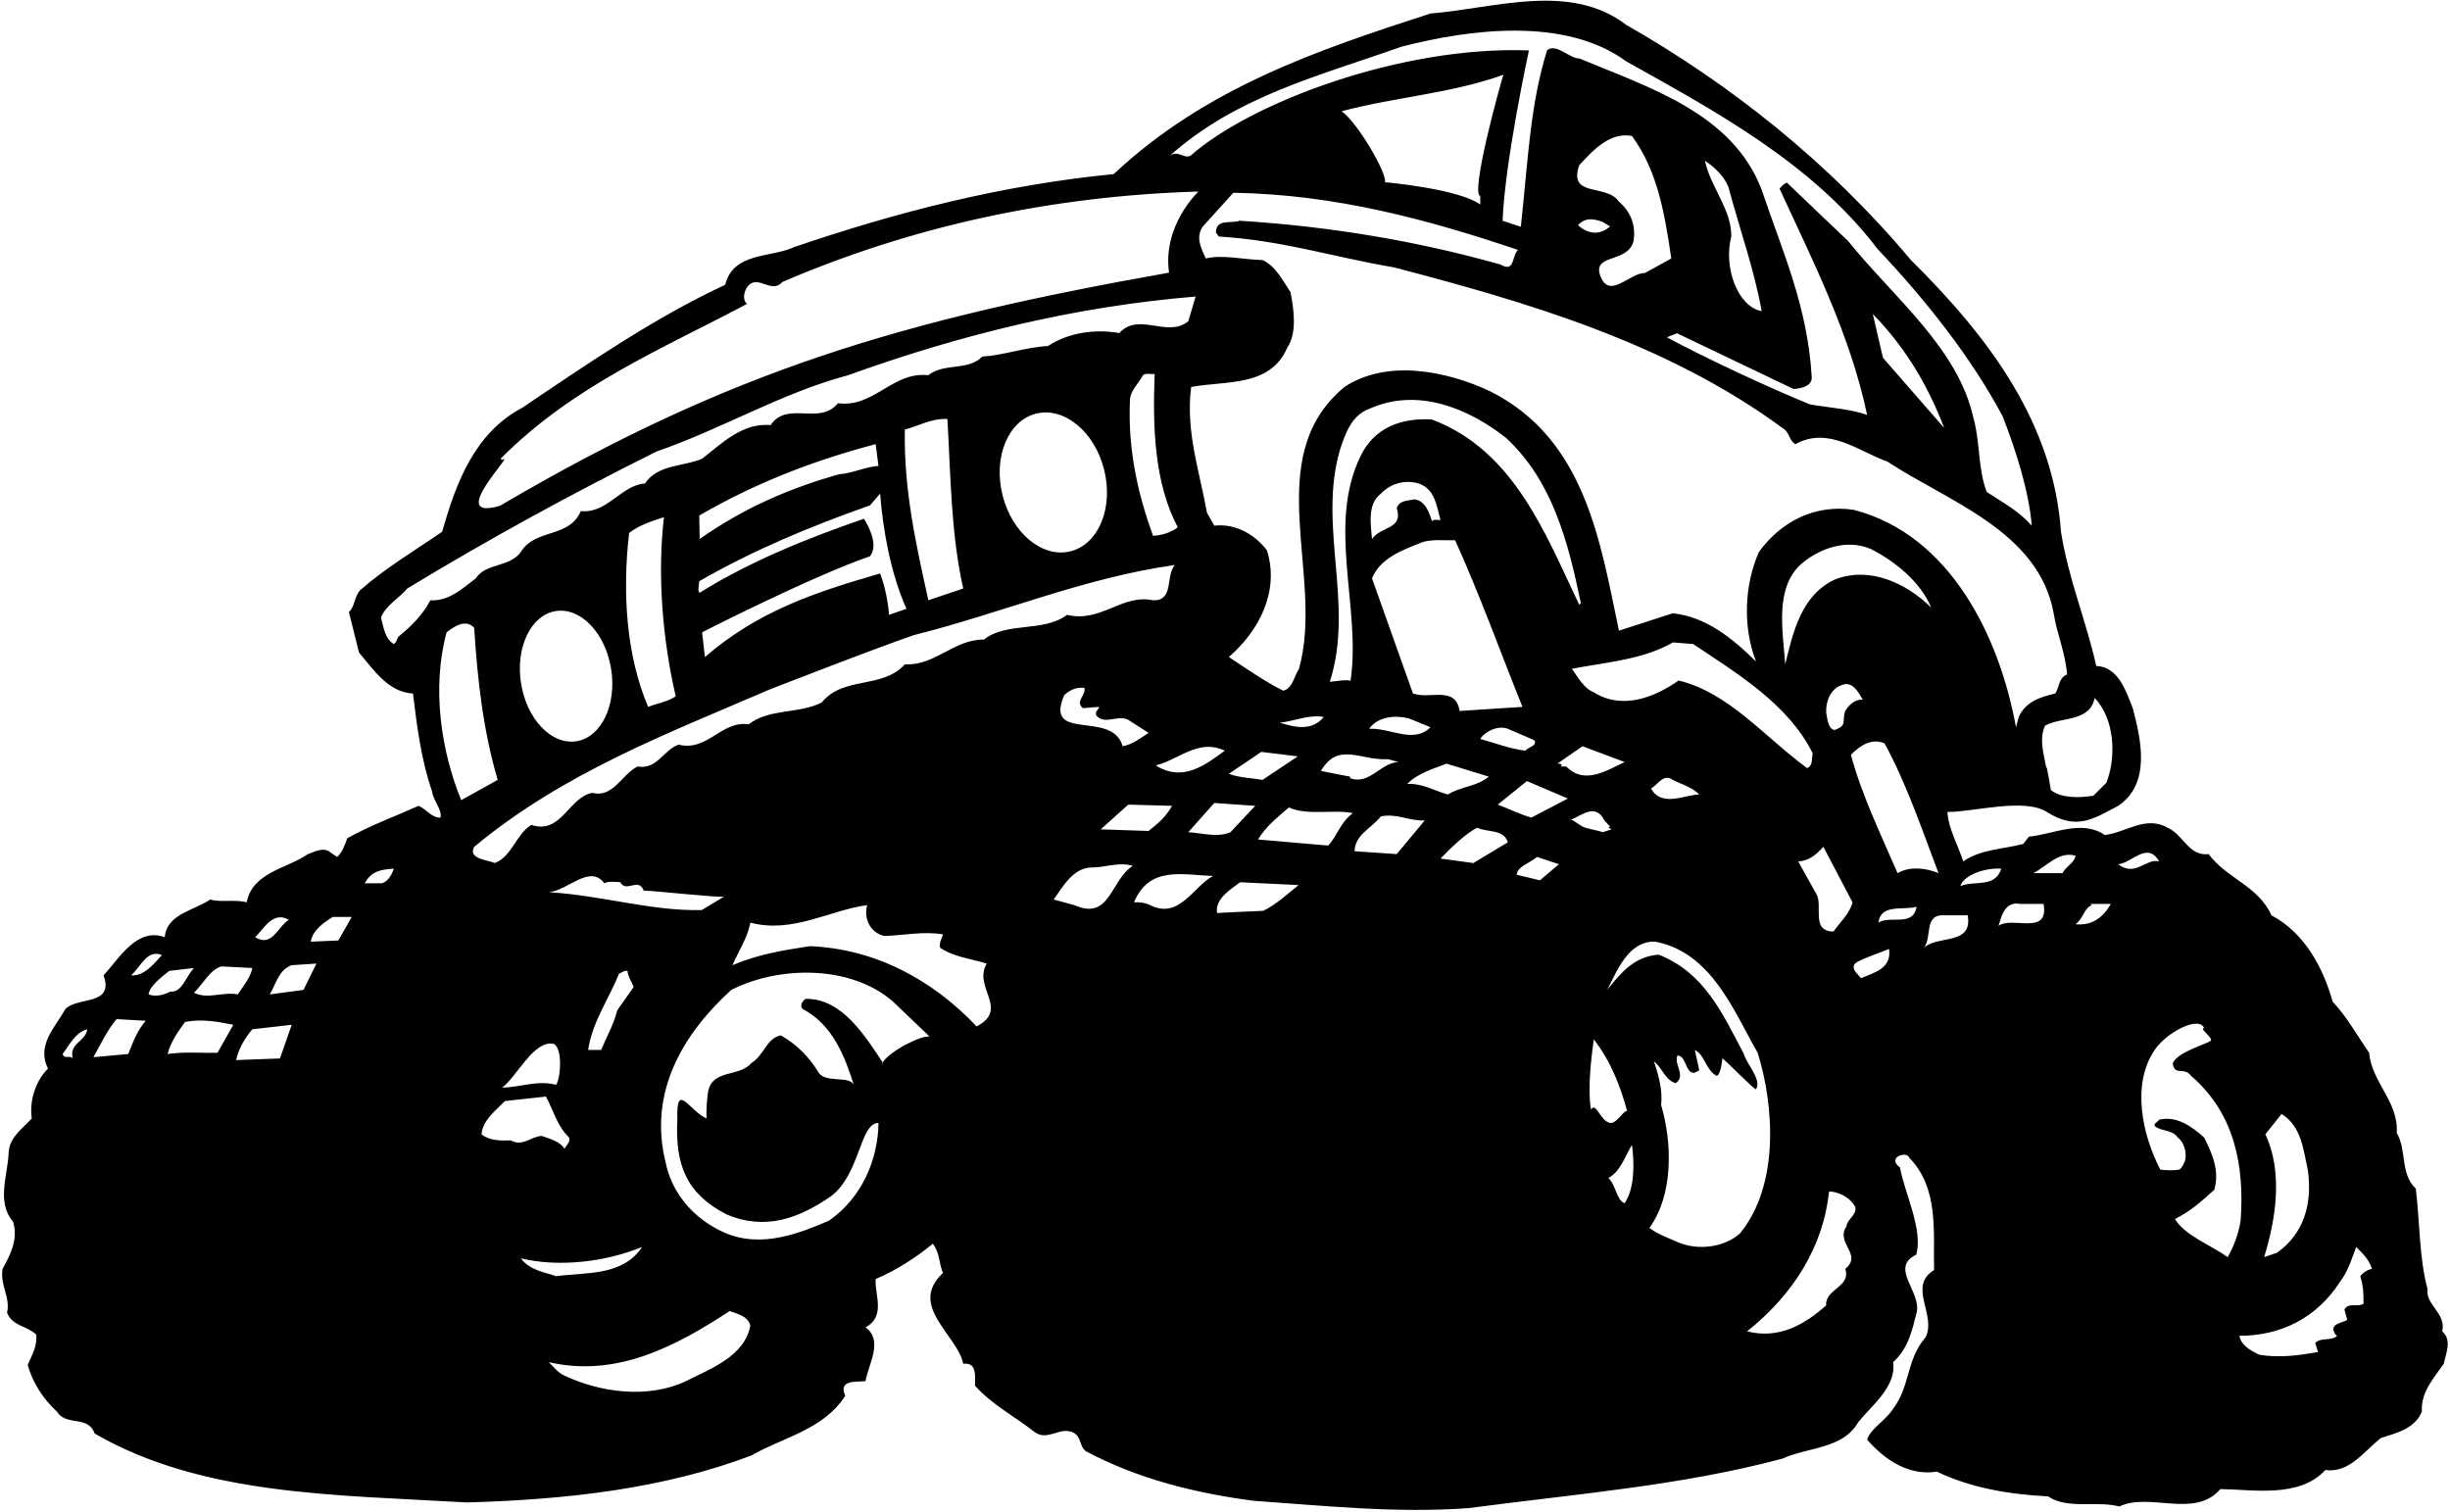 <?xml version="1.0" encoding="UTF-8"?>
<svg xmlns="http://www.w3.org/2000/svg" xmlns:xlink="http://www.w3.org/1999/xlink" width="551pt" height="340pt" viewBox="0 0 551 340" version="1.1">
<g id="surface1">
<path style=" stroke:none;fill-rule:nonzero;fill:rgb(0%,0%,0%);fill-opacity:1;" d="M 549.238 299.441 C 550.238 295.43 545.406 293.422 545.953 289.957 C 544.039 282.844 544.223 274.82 543.309 267.34 C 539.754 264.059 541.305 258.586 539.023 254.844 C 539.48 247.73 533.367 243.445 532.82 236.789 C 530.086 232.867 527.805 228.672 524.613 225.297 C 522.516 217.82 518.41 209.883 510.844 205.871 C 507.832 199.215 500.992 197.754 496.707 192.102 C 492.238 192.648 491.051 187.723 487.496 186.172 C 482.57 183.344 478.102 187.266 473.359 187.812 C 468.254 184.258 461.777 187.633 456.305 188.18 L 455.027 189.82 C 450.469 191.008 445.453 191.008 441.531 193.742 C 440.344 190.094 438.156 186.266 437.973 182.617 C 443.719 182.707 455.574 179.242 460.59 182.797 C 467.066 186.719 470.715 184.258 476.367 181.246 C 483.848 176.23 481.477 166.199 479.652 159.27 C 478.191 155.621 476.461 149.965 471.445 149.785 C 469.254 139.934 465.152 130.086 463.508 119.598 C 461.777 95.246 447.551 76.094 429.766 58.492 C 411.344 36.512 389.09 18.91 365.742 5.598 C 353.066 -4.07 336.285 1.855 321.695 3.043 C 296.34 11.25 271.168 19.734 250.469 39.156 C 225.297 41.621 201.586 47.73 178.602 55.574 C 173.312 58.035 164.922 56.668 163.098 64.055 C 147.23 71.441 132.363 81.656 117.496 91.688 C 106.555 97.434 102.449 109.016 99.441 119.598 C 93.238 123.883 86.855 127.621 81.016 132.73 C 79.648 134.188 79.832 136.469 78.465 137.652 L 80.742 146.773 C 84.117 150.785 87.402 155.711 92.875 155.984 C 93.785 163.555 94.789 171.125 97.16 177.965 C 97.434 180.152 99.441 181.977 99.074 183.891 C 97.07 183.984 95.883 181.977 94.148 181.246 C 88.859 183.617 83.297 185.625 78.098 188.543 C 77.551 190.094 76.914 191.828 75.82 192.738 L 74.449 191.828 C 72.902 190.367 70.801 191.555 69.254 192.102 C 64.512 195.383 56.758 196.203 55.48 202.953 C 52.926 202.223 49.734 203.043 47.273 202.316 C 43.715 204.777 37.422 205.598 37.059 210.797 C 30.766 208.516 26.844 215.539 23.289 219.367 C 25.75 226.301 17.453 224.109 14.715 226.938 C 12.434 231.043 8.148 235.055 10.793 240.344 C 7.785 243.355 6.598 247.914 7.145 251.562 C 4.773 254.117 2.219 255.758 1.949 259.133 C 1.766 264.512 -0.879 270.258 2.949 274.82 C 4.137 278.832 2.312 282.207 0.578 285.398 C -0.059 289.047 2.402 291.781 1.582 295.246 C 2.859 298.348 5.867 298.074 8.148 300.172 C 8.422 302.816 7.145 304.824 6.234 307.012 C 7.328 310.934 9.699 314.672 12.801 317.5 C 14.898 320.875 19.824 318.23 21.281 322.426 C 45.539 336.469 75.727 336.195 105.004 337.93 C 127.621 337.289 149.324 334.828 169.023 327.348 C 176.141 323.246 185.168 321.605 190.094 313.945 C 188.449 310.297 192.555 310.844 194.652 310.66 C 195.289 306.828 198.758 301.539 194.652 298.531 C 199.305 296.07 196.66 291.145 196.934 287.676 C 201.586 285.672 205.777 283.027 209.789 279.742 C 211.344 281.66 211.16 284.211 212.07 286.309 C 204.137 293.695 215.262 300.172 216.633 306.738 C 219.73 306.375 219.277 309.383 219.277 311.664 C 223.105 315.949 228.215 318.594 232.773 322.152 C 235.602 324.156 238.336 320.875 241.254 322.152 C 243.352 323.156 242.621 325.254 244.266 326.438 C 255.758 332.547 268.613 335.832 282.023 337.562 C 297.801 338.66 313.852 340.391 330.266 339.207 C 354.344 336.012 377.965 334.188 400.855 328.078 C 406.602 325.434 414.445 325.98 417.91 319.871 C 420.918 316.133 426.574 311.844 425.754 306.375 C 429.129 303.363 430.039 299.262 431.043 295.246 C 432.227 290.598 424.84 285.125 430.949 282.207 C 432.594 276.645 428.215 267.977 427.305 262.598 C 424.203 260.316 428.855 258.77 429.402 260.41 C 436.059 267.25 434.781 277.008 434.965 285.672 C 428.945 289.32 435.602 295.793 433.047 300.809 C 428.672 305.828 429.676 311.664 425.754 316.863 C 424.203 319.414 420.645 321.332 419.914 323.793 C 423.93 328.445 429.402 332 435.602 330.996 C 443.172 334.645 451.746 336.105 460.59 336.562 C 465.059 339.57 471.625 337.473 476.641 338.84 C 483.391 335.559 493.605 341.668 499.352 334.918 C 506.648 335.012 517.137 337.016 522.973 330.633 C 528.352 331.363 531.547 326.527 535.465 323.43 C 538.477 322.426 543.035 321.512 544.676 317.5 C 544.402 313.121 547.32 310.023 549.602 306.738 C 550.059 304.457 551.516 301.359 549.238 299.441 Z M 16.355 238.066 C 15.809 237.242 14.441 238.34 14.078 237.062 C 15.535 235.145 16.996 232.137 19.641 231.5 C 19.094 234.508 15.535 234.508 16.355 238.066 Z M 64.965 206.875 C 62.504 208.336 61.227 213.168 57.398 210.797 C 59.402 208.789 61.41 204.867 64.965 206.875 Z M 49.828 217.363 L 56.758 217.727 C 56.301 219.914 54.754 221.738 53.477 223.656 C 50.008 223.016 46.727 224.84 43.625 223.289 C 45.633 221.375 47.273 218 49.828 217.363 Z M 36.422 214.809 C 34.598 216.816 32.316 219.645 29.488 219.367 C 31.68 217.453 33.047 213.441 36.422 214.809 Z M 28.852 237.062 L 21.008 237.789 C 22.648 234.871 24.02 231.863 26.207 229.219 L 32.773 229.586 C 30.855 231.773 29.855 234.508 28.852 237.062 Z M 33.41 223.656 C 33.684 221.738 36.148 219.914 38.062 218.367 L 43.625 217.727 C 41.895 219.461 40.891 223.383 38.336 223.016 C 36.969 223.746 35.051 224.293 33.41 223.656 Z M 48.914 236.789 C 44.812 236.879 41.617 236.516 37.699 237.062 C 38.336 234.418 39.977 232.137 41.617 229.855 C 45.266 229.129 49.008 229.766 52.473 230.496 Z M 62.961 238.066 L 53.109 238.43 C 53.566 236.148 54.934 233.598 56.758 231.5 L 65.605 230.496 Z M 68.25 222.652 C 65.695 223.016 63.234 223.289 60.68 223.656 C 62.047 221.375 62.688 218.094 65.605 217.09 L 71.168 216.723 Z M 76.094 211.527 L 69.891 211.801 C 70.348 209.156 72.719 207.605 74.816 206.234 L 79.102 206.234 Z M 85.941 198.668 L 82.02 198.668 C 83.57 195.84 85.762 195.566 88.586 195.383 C 88.133 196.66 87.402 198.121 85.941 198.668 Z M 509.473 255.121 L 513.121 250.559 C 517.59 253.297 518.047 258.676 519.051 263.328 C 520.055 270.805 518.137 277.465 512.117 281.75 C 511.117 282.113 510.203 282.387 509.199 282.754 C 511.844 274.18 513.488 263.602 509.473 255.121 Z M 471.078 156.988 C 475.73 161.82 475.914 170.484 473.723 176.051 L 470.805 178.969 C 467.523 179.516 463.508 179.516 461.23 177.691 C 461.23 177.691 460.227 171.398 460.227 172.766 C 459.68 169.758 458.492 166.199 459.953 163.191 C 463.602 161.184 469.984 162.461 471.078 156.988 Z M 464.879 151.699 C 462.961 152.43 463.145 154.617 462.23 155.984 C 459.039 156.715 455.484 157.809 454.023 161.273 L 453.387 163.555 C 449.738 143.398 438.703 120.324 416.906 114.672 C 408.426 113.395 400.766 117.043 395.566 124.156 C 392.281 131.637 391.918 141.027 394.926 148.781 C 389.453 143.398 383.617 138.746 376.23 137.93 L 364.102 141.848 C 359.906 122.059 356.621 98.805 335.191 88.039 C 325.523 83.48 312.027 80.652 302.359 87.039 C 283.207 102.996 297.98 129.445 292.145 150.422 C 291.051 152.062 290.688 154.891 288.59 155.348 C 284.395 153.25 280.379 150.422 276.367 147.777 C 283.297 141.758 287.766 132.91 284.941 123.789 C 282.297 120.324 278.008 117.68 273.086 118.23 L 271.441 115.309 C 269.801 106.098 266.609 97.07 267.887 87.039 C 275.637 85.578 285.672 87.129 289.5 78.191 C 291.781 74.816 290.961 69.527 290.23 65.695 C 288.496 63.145 286.945 59.859 283.938 58.492 C 279.648 58.402 275 57.215 271.168 58.129 C 270.164 55.848 268.797 53.387 270.531 50.922 L 277.371 43.355 C 300.352 43.719 321.422 49.465 341.395 56.211 C 339.934 57.578 340.754 61.41 337.473 59.496 C 318.684 54.207 299.168 50.922 278.738 49.645 C 276.824 50.375 273.539 49.098 273.449 52.289 L 274.09 53.203 C 288.223 54.023 299.988 57.855 313.484 60.133 C 343.125 67.887 374.68 77.008 400.855 96.25 C 402.496 97.16 402.312 99.078 403.773 99.898 C 411.254 95.793 418 101.539 424.477 103.82 C 437.973 112.758 458.492 119.414 461.867 137.93 C 462.598 142.672 464.512 146.773 464.879 151.699 Z M 408.426 200.945 L 404.41 193.742 C 406.781 193.652 408.426 192.281 410.066 190.461 L 416.633 202.953 C 415.992 205.508 413.805 207.422 412.348 209.52 C 407.059 209.43 410.156 203.59 408.426 200.945 Z M 377.508 153.066 C 372.035 156.898 364.832 159.723 358.445 155.711 C 356.168 154.801 354.891 152.336 353.523 150.422 C 361 148.965 369.48 148.414 376.23 144.492 L 380.789 144.859 C 390.457 151.336 402.223 158.355 407.695 169.484 C 407.328 170.484 407.879 172.129 406.418 172.766 C 396.934 165.836 388.727 155.711 377.508 153.066 Z M 382.16 178.695 C 379.059 178.695 373.676 181.703 371.305 177.324 C 372.855 176.598 374.043 173.859 376.23 175.41 C 378.145 176.414 380.609 177.051 382.16 178.695 Z M 350.238 171.762 L 355.895 167.84 L 365.379 171.398 C 361.273 173.312 356.352 176.598 352.246 172.402 L 350.969 172.402 L 351.242 172.129 C 351.059 171.672 350.605 171.762 350.238 171.762 Z M 297.07 173.402 C 300.898 166.746 306.098 171.125 312.211 170.762 L 314.488 171.398 C 310.477 171.578 308.016 176.598 303.637 175.047 L 303.637 174.68 Z M 287.859 162.551 C 291.141 162.188 294.426 160.637 297.707 161.273 C 295.062 164.469 291.324 163.645 287.859 162.551 Z M 291.871 170.121 L 283.938 175.41 C 281.383 174.953 278.738 174.953 276.367 174.043 L 283.664 169.117 Z M 307.922 163.922 C 309.84 161.184 313.668 160.82 316.77 161.547 L 321.695 163.555 C 318.047 167.387 312.574 163.645 307.922 163.922 Z M 322.059 117.227 C 321.422 115.309 320.598 112.664 318.137 112.301 C 316.586 112.664 314.672 112.484 314.125 114.309 C 315.676 119.141 310.477 118.32 308.562 121.238 C 308.285 117.863 307.465 113.395 310.566 111.023 C 312.758 108.742 315.949 107.832 319.051 108.742 C 322.789 110.02 323.062 113.852 323.973 116.953 C 323.336 117.043 322.516 116.68 322.059 117.227 Z M 327.258 121.512 C 332.82 133.824 337.379 146.5 342.395 158.996 C 338.109 159.27 332.547 159.633 328.262 159.906 C 327.348 154.16 321.695 157.352 317.773 155.984 L 308.562 130.086 C 310.477 125.344 315.766 123.609 320.051 121.879 C 322.695 121.238 324.52 121.602 327.258 121.512 Z M 325.344 171.762 L 334.828 174.68 C 332.09 176.961 328.535 176.871 325.613 178.695 C 322.605 177.871 319.871 176.141 316.496 176.324 C 318.773 173.953 322.242 172.949 325.344 171.762 Z M 332.91 166.199 C 333.73 164.738 336.742 163.008 339.113 163.922 L 345.039 166.473 C 345.863 167.75 343.672 168.023 343.035 168.844 C 339.477 168.387 336.195 167.113 332.91 166.199 Z M 321.969 94.336 C 315.129 93.969 309.109 96.156 306.008 102.543 C 298.348 118.137 306.188 136.926 303.727 153.156 C 303.27 152.703 299.715 153.34 299.074 153.34 C 304.641 136.012 296.34 118.41 301.355 101.176 C 302.543 97.617 303.91 93.422 307.922 91.965 C 318.773 87.039 330.355 91.871 338.746 98.527 C 349.234 108.285 352.703 122.059 355.527 135.648 L 355.164 136.012 C 347.688 120.418 340.57 101.266 321.969 94.336 Z M 412.621 130.359 C 405.051 133.914 403.227 142.305 401.492 149.418 C 401.039 142.395 398.941 132.273 405.141 126.801 C 409.336 123.246 415.445 121.148 420.828 123.52 C 426.301 126.344 431.863 130.812 434.324 136.652 C 428.762 131.18 420.465 127.258 412.621 130.359 Z M 418.914 157.352 C 417.18 157.262 415.812 158.539 414.992 159.906 C 414.172 162.367 415.539 163.098 412.621 164.191 C 411.16 164.012 410.977 161.73 410.703 160.27 C 410.613 157.629 411.707 154.891 414.262 154.07 C 416.633 153.066 418.094 155.895 418.914 157.352 Z M 416.27 169.758 C 418.273 167.75 420.828 165.926 423.84 167.203 C 428.762 176.23 432.227 186.535 435.969 196.387 C 433.598 195.383 429.766 194.652 426.758 196.387 C 423.016 187.723 418.641 178.695 416.27 169.758 Z M 243.535 159.27 L 247.184 158.996 C 247.094 159.633 246.18 159.996 246.547 160.91 C 248.461 163.191 251.379 160.637 253.75 161.914 L 258.309 164.832 C 256.484 166.016 254.66 167.477 252.473 167.84 C 250.191 159.543 234.688 167.113 239.34 156.352 C 240.617 155.164 242.074 154.527 243.898 154.711 C 244.266 156.441 241.711 157.719 243.535 159.27 Z M 253.75 180.973 L 263.598 181.246 C 262.141 183.801 260.496 185.168 258.309 186.902 L 247.547 186.535 Z M 260.316 172.402 L 259.953 172.129 C 265.059 170.941 269.527 166.016 275.453 168.844 C 270.988 172.129 266.152 175.777 260.316 172.402 Z M 264.875 118.594 C 263.508 119.688 261.41 120.418 259.312 120.508 C 255.938 111.207 253.66 101.266 254.113 90.32 C 254.023 87.949 256.031 86.398 257.031 84.395 C 257.672 83.848 258.766 84.211 259.68 84.121 C 259.223 96.066 259.586 108.562 264.875 118.594 Z M 332.91 44.082 L 332.91 45.996 C 327.984 42.441 311.48 40.98 311.48 40.98 C 312.027 39.156 305.367 27.574 301.723 25.023 C 313.668 21.828 326.527 21.008 338.109 16.812 C 337.379 19.004 330.633 43.535 332.91 44.082 Z M 367.387 54.207 C 367.934 50.648 366.746 47.641 364.102 45.359 C 361.367 41.258 352.609 44.539 355.164 37.152 C 358.539 33.504 362.188 29.672 367.02 30.586 C 372.855 38.52 374.406 48.277 375.867 58.129 L 369.938 61.41 C 366.473 61.32 361.82 67.703 359.816 61.777 C 358.355 57.031 366.109 59.223 367.387 54.207 Z M 354.891 50.648 C 356.621 48.734 358.629 49.281 360.453 49.922 L 362.094 50.922 C 359.996 52.84 357.309 52.84 354.891 50.648 Z M 421.191 70.621 C 428.672 78.281 433.688 86.945 437.242 96.25 L 423.473 80.473 Z M 315.129 10.52 C 330.633 6.508 352.062 3.773 365.742 13.805 C 385.441 24.84 407.512 36.605 422.285 56.031 C 433.141 67.52 443.262 80.289 450.379 93.605 C 453.477 101.539 456.305 110.566 456.941 118.23 C 453.934 114.855 450.285 112.938 446.82 110.66 C 444.812 105.551 445.359 99.352 443.809 93.969 C 440.344 78.281 425.844 66.883 415.629 54.207 L 401.859 41.074 C 401.129 41.348 400.672 41.895 400.219 42.441 C 407.785 58.855 416.086 75.184 419.914 93.332 C 416.539 92.055 411.344 91.688 407.059 90.961 C 397.48 87.039 384.074 80.789 374.863 75.867 L 377.145 74.953 L 403.363 87.492 C 404.82 87.402 407.375 86.992 407.469 84.984 C 406.555 69.027 401.039 57.031 396.203 42.715 C 389.637 25.387 370.668 19.641 355.254 13.164 C 352.883 13.164 350.148 9.699 347.961 11.25 C 344.039 23.652 343.582 37.062 342.031 51.016 L 337.926 49.645 C 338.473 36.059 343.855 11.344 343.855 11.344 C 315.309 10.246 281.383 22.969 267.703 35.055 C 266.105 35.738 264.875 33.594 262.961 35.145 C 278.102 21.559 296.98 16.996 315.129 10.52 Z M 383.438 36.148 C 385.625 37.609 387.723 39.613 388.727 42.078 C 391.188 51.379 394.473 60.406 396.203 69.984 C 390.824 69.027 387.539 60.133 389.363 53.203 C 389.453 47.094 384.715 42.168 383.438 36.148 Z M 112.938 103.453 L 112.574 103.18 C 128.988 86.672 148.961 78.465 168.023 68.344 C 167.02 67.613 167.293 65.973 167.746 65.059 C 170.027 60.953 173.312 66.426 175.957 63.418 C 204.867 51.016 235.965 44.082 269.527 43.078 C 269.527 43.078 261.398 50.684 262.918 61.324 C 202.879 71.965 164.117 83.363 112.438 113.766 C 99.961 117.406 116.352 101.25 112.938 103.453 Z M 96.793 135.008 C 95.062 138.293 92.598 140.754 89.59 143.219 C 89.227 143.766 89.227 144.402 88.586 144.859 C 86.488 143.672 86.309 141.027 85.668 138.93 C 86.762 136.105 89.773 134.555 91.598 132.363 C 109.93 121.238 128.621 111.023 147.684 101.539 C 162.277 96.523 175.684 88.406 190.73 84.395 C 215.535 75.457 241.254 68.98 268.891 66.699 L 267.246 72.266 C 262.414 76.094 256.121 70.074 251.742 74.91 C 245.996 73.906 240.16 74.91 235.691 77.828 C 230.586 78.102 225.66 79.926 220.918 80.199 C 217.727 83.48 212.254 81.566 208.789 84.395 C 200.762 83.48 196.566 91.781 188.449 90.688 C 184.348 95.793 177.051 90.047 173.312 95.609 C 166.926 95.062 162.367 99.715 157.898 103.18 C 153.613 105.004 148.051 104.367 145.039 108.742 C 139.566 109.199 136.559 115.586 130.629 114.945 C 127.984 121.148 120.414 118.777 117.133 124.156 C 114.672 127.621 109.199 126.617 107.008 130.086 C 104.09 132.273 100.988 135.281 96.793 135.008 Z M 240.754 124 C 234.441 125.574 227.598 119.918 225.465 111.363 C 223.332 102.812 226.719 94.602 233.031 93.027 C 239.348 91.453 246.191 97.113 248.324 105.664 C 250.457 114.219 247.066 122.426 240.754 124 Z M 194.289 116.68 C 181.609 121.055 168.754 126.211 157.352 133.32 C 156.805 133.141 157.262 131.09 157.262 130.723 C 169.48 123.699 182.434 118.32 195.656 113.668 L 197.938 111.023 C 198.574 119.23 200.309 128.988 203.863 136.926 L 199.941 138.293 C 199.758 135.602 199.074 131.953 197.938 128.988 C 182.887 133.32 170.395 137.562 158.535 147.777 L 157.898 142.215 C 157.898 142.215 182.434 129.676 195.656 125.113 C 198.027 122.195 194.289 116.68 194.289 116.68 Z M 157.262 115.949 C 169.664 108.742 182.98 103.547 196.934 99.898 L 197.57 104.82 C 195.199 104.82 191.367 106.555 188.816 106.645 C 177.414 109.84 167.199 114.309 157.352 121.238 Z M 203.5 96.613 C 206.691 95.793 209.426 94.062 213.074 94.242 C 213.805 107.191 213.895 120.324 216.633 132.363 L 208.789 135.008 C 206.051 122.605 203.227 110.203 203.5 96.613 Z M 151.973 156.621 C 150.055 157.898 147.777 158.176 145.77 158.996 C 140.844 147.41 139.934 133.367 141.484 119.871 C 143.855 118.047 146.59 117.227 149.324 116.312 C 147.777 129.535 149.051 144.039 151.973 156.621 Z M 129.633 166.719 C 124.035 167.605 118.461 161.77 117.18 153.688 C 115.898 145.602 119.398 138.328 124.996 137.445 C 130.594 136.559 136.168 142.391 137.445 150.477 C 138.727 158.562 135.23 165.832 129.633 166.719 Z M 103.727 179.973 C 99.164 168.844 97.07 154.617 100.441 142.215 C 102.086 140.938 104.73 139.113 106.645 141.211 C 107.375 153.066 108.742 164.648 111.934 175.41 Z M 114.852 256.488 C 112.48 256.578 110.109 256.578 108.285 255.121 C 108.559 252.02 111.297 249.922 113.574 247.641 L 122.785 246.637 C 124.43 249.648 125.25 253.203 127.984 255.848 C 128.352 256.945 127.348 257.492 126.98 258.402 C 125.887 256.668 123.609 256.121 121.785 255.484 C 119.141 255.758 117.59 257.945 114.852 256.488 Z M 123.426 200.672 C 127.711 200.309 132.637 194.289 135.922 198.668 C 136.832 198.121 138.289 198.395 139.477 198.395 C 140.844 200.945 143.578 197.207 144.766 200.309 C 148.871 200.492 160.727 201.859 162.824 201.676 L 157.809 204.688 C 146.406 204.961 135.555 201.402 123.426 200.672 Z M 142.484 222.016 L 138.84 227.211 C 138.016 230.402 136.469 233.141 135.191 236.148 L 132.27 236.148 C 133.184 229.855 137.016 224.566 139.203 219.004 C 139.84 218.73 140.297 218.273 141.117 218.367 C 141.211 219.734 142.215 221.012 142.484 222.016 Z M 124.52 234.781 C 126.617 235.785 126.07 242.625 125.066 243.992 C 120.871 242.898 117.039 244.539 112.938 244.633 C 116.312 242.078 120.051 233.871 124.52 234.781 Z M 117.133 283.027 C 125.887 285.125 136.375 283.758 144.402 280.473 C 140.023 287.039 131.996 286.129 125.066 287.039 C 122.238 286.035 119.23 285.762 117.133 283.027 Z M 154.25 310.66 C 145.68 314.672 134.914 313.215 126.711 309.293 C 125.434 308.652 124.43 307.379 123.426 306.375 C 138.84 309.93 152.242 302.633 164.102 294.883 C 165.832 295.52 168.203 295.977 168.754 298.164 C 167.383 305.188 159.723 307.832 154.25 310.66 Z M 198.512 238.973 C 198.531 239.004 198.555 239.035 198.574 239.066 L 198.301 239.434 C 198.344 239.285 198.418 239.133 198.512 238.973 C 194.594 233.047 189.32 224.477 181.156 224.66 C 180.426 225.207 179.785 226.211 180.516 226.938 C 187.355 230.496 190.094 237.883 192.008 243.992 C 191.004 241.895 185.898 243.629 184.164 241.348 C 182.156 237.883 179.059 234.781 175.59 232.867 C 172.309 233.598 171.941 237.242 169.023 239.066 C 166.199 242.441 159.906 240.254 159.176 246 C 158.992 247.73 158.812 249.555 158.902 251.562 C 154.98 249.828 152.062 243.082 152.336 251.652 C 151.789 261.961 154.344 268.434 163.281 273.086 C 172.125 276.914 179.785 273.996 186.992 268.98 C 193.469 263.965 193.375 252.566 197.57 252.566 C 197.48 260.684 193.922 269.348 186.445 274.543 C 180.242 277.191 171.281 280.984 162.824 277.191 C 155.52 273.91 150.969 267.887 149.691 261.41 C 145.77 245.637 153.613 232.504 164.465 222.652 C 175.227 217.18 191.367 216.996 200.855 225.297 L 209.062 233.141 C 207.176 232.797 199.973 236.484 198.512 238.973 Z M 219.641 230.859 C 209.609 220.281 196.84 213.441 182.156 212.805 C 176.141 213.715 170.211 214.719 164.738 217.09 C 166.105 213.898 168.113 210.98 168.754 207.512 C 178.234 210.066 186.898 204.594 195.016 203.59 C 194.195 206.785 195.84 209.883 198.938 210.523 C 203.68 210.34 207.602 209.43 212.07 210.156 C 211.797 211.16 211.16 211.98 211.434 213.168 C 214.535 215.266 218.363 215.629 221.922 216.723 C 218.73 222.105 227.121 226.938 219.641 230.859 Z M 221.281 143.855 C 214.535 143.766 210.34 149.785 203.5 149.418 C 198.391 155.074 189.727 151.973 184.805 157.992 C 179.695 160.637 173.039 159.27 168.387 162.914 C 162.184 162.004 159.176 169.117 152.609 167.477 C 149.145 168.754 147.777 173.133 143.398 172.402 C 139.934 174.043 137.926 179.516 133.273 178.328 C 127.984 179.148 126.254 187.812 119.504 185.535 C 116.129 187.539 115.125 192.648 111.297 194.105 C 109.562 193.379 105.184 193.195 106.645 190.461 C 126.891 173.68 150.328 164.922 173.312 154.98 C 183.98 150.879 194.652 146.684 205.504 142.852 C 225.203 137.93 243.629 129.992 264.238 127.074 C 262.051 129.445 264.145 135.191 259.312 135.008 C 252.289 133.551 247.641 140.117 239.98 138.293 C 234.598 142.305 226.48 139.754 221.281 143.855 Z M 241.621 203.59 L 236.969 202.316 C 239.156 199.215 241.527 194.926 245.906 195.109 C 248.824 195.02 251.742 193.832 254.754 194.746 C 249.645 198.027 249.738 207.148 241.621 203.59 Z M 258.676 203.59 C 257.578 203.043 256.395 202.863 255.027 202.953 C 258.492 194.746 265.695 196.754 272.812 197.023 C 268.434 199.305 265.242 206.875 258.676 203.59 Z M 267.246 187.176 L 273.086 180.609 L 282.297 181.246 L 276.73 187.176 C 273.812 188.453 270.348 187.359 267.246 187.176 Z M 284.098 204.863 C 284.098 204.863 274.449 205.273 273.719 205.363 C 273.172 202.172 276.82 199.984 278.918 198.434 L 292.051 199.07 C 289.688 200.945 287.031 203.453 284.098 204.863 Z M 298.711 190.184 L 282.934 188.816 C 284.664 185.898 287.219 183.891 289.863 181.613 C 294.059 183.527 300.078 181.977 304.273 182.891 C 301.445 184.895 300.898 187.812 298.711 190.184 Z M 314.125 192.102 L 304.641 191.461 C 304.73 187.723 308.379 186.355 310.566 183.617 C 314.215 182.891 316.949 184.715 320.418 184.531 Z M 330.906 194.379 L 331.27 194.105 L 323.973 193.105 C 326.344 190.641 329.445 187.633 332.184 186.172 C 334.555 187.266 338.199 186.445 339.113 189.453 Z M 346.332 198 L 341.117 196.754 C 341.117 194.926 344.129 194.105 345.68 192.738 L 350.605 194.379 Z M 344.402 183.891 C 341.758 183.16 339.387 181.887 336.832 180.973 L 343.398 175.684 L 352.609 179.605 Z M 352.883 184.531 C 352.988 184.391 353.133 184.352 353.305 184.375 C 355.789 183.363 358.836 180.562 360.816 184.531 L 362.094 185.898 L 361.73 186.172 L 362.461 186.535 L 360.453 187.176 C 359.816 186.902 357.809 186.535 356.531 186.172 C 355.352 185.805 354.047 184.477 353.305 184.375 C 353.164 184.434 353.023 184.484 352.883 184.531 Z M 357.809 249.555 C 357.078 245.27 357.719 238.887 358.445 233.777 C 362.277 238.703 364.465 244.359 366.016 250.195 C 365.742 248.734 363.738 252.84 362.094 252.566 C 359.816 252.109 358.996 247.73 357.809 249.555 Z M 365.379 270.625 C 363.555 269.984 363.465 266.609 361.73 264.969 C 364.465 263.418 365.332 260.332 367.02 257.492 C 367.477 260.863 367.84 266.977 365.379 270.625 Z M 377.508 279.469 C 375.32 278.465 373.039 277.738 370.941 276.188 C 376.32 268.801 376.141 257.219 373.586 248.555 C 373.949 245.27 373.039 241.895 371.945 238.703 C 373.949 240.254 374.406 242.898 376.871 243.629 C 379.242 241.895 376.414 239.434 377.234 237.426 C 379.516 237.242 378.969 243.082 382.16 240.711 L 381.156 236.148 C 383.438 237.242 383.617 240.711 386.082 241.988 C 387.086 241.621 387.355 238.066 387.355 238.066 L 387.086 237.789 C 388.906 239.25 394.289 244.906 394.926 244.996 C 396.297 242.809 392.738 239.25 392.191 237.062 C 387.176 227.484 383.16 218.73 373.039 214.719 C 367.656 215.082 364.559 218.73 361.457 222.652 C 363.645 218.457 366.199 211.527 372.309 211.801 C 384.895 214.262 389.82 227.211 395.293 236.789 C 399.031 248.734 400.219 266.609 391.277 277.465 C 387.723 280.562 381.977 281.293 377.508 279.469 Z M 415.266 275.82 C 412.711 279.652 419.004 282.113 414.992 285.398 C 416.359 289.504 410.43 289.867 410.703 293.605 C 405.781 297.984 400.035 301.266 392.922 299.441 C 403.227 291.234 410.066 280.473 411.344 267.977 C 413.168 267.977 416.086 269.164 417.27 271.535 C 417.547 273.359 415.445 274.18 415.266 275.82 Z M 418.547 220.008 C 417.727 219.004 415.902 217.637 417.547 216.449 C 419.277 215.449 422.379 214.445 424.84 213.441 C 425.48 217.82 421.559 218.73 418.547 220.008 Z M 422.469 207.512 C 422.926 203.227 428.031 204.777 431.043 203.957 C 430.223 208.605 425.113 205.781 422.469 207.512 Z M 432.684 213.168 C 434.598 210.797 432.594 205.598 437.242 205.871 L 442.531 205.871 C 443.719 212.711 435.785 210.25 432.684 213.168 Z M 440.891 199.305 C 441.531 196.934 446.273 195.109 450.102 195.383 C 448.645 199.852 443.902 197.938 440.891 199.305 Z M 449.465 208.242 C 449.922 207.148 450.469 202.496 454.391 203.316 L 459.59 203.316 C 460.863 210.613 452.566 205.965 449.465 208.242 Z M 463.875 196.387 L 457.309 196.387 C 460.316 194.836 463.055 191.371 466.793 192.465 C 466.52 194.105 464.512 194.926 463.875 196.387 Z M 466.793 207.879 C 468.523 206.602 468.707 204.23 470.441 203.59 L 470.074 203.316 L 474.727 203.316 C 472.992 206.328 470.531 208.242 466.793 207.879 Z M 476.367 194.379 C 479.379 194.199 482.934 189.09 485.578 193.742 C 482.48 193.012 480.277 197.363 476.367 194.379 Z M 489.137 274.18 C 492.602 272.449 494.973 270.348 497.984 267.613 C 499.262 263.234 497.438 259.316 495.703 255.848 C 492.875 253.297 489.5 250.926 485.578 251.836 C 485.305 252.383 483.938 252.84 484.852 253.477 C 486.398 254.48 488.59 254.117 489.773 255.848 C 491.234 256.945 491.871 259.316 491.414 261.047 C 491.145 261.688 490.867 262.508 490.141 263.055 C 488.227 263.418 485.852 263.055 485.852 263.055 C 481.84 255.395 479.285 243.992 484.578 236.148 C 487.312 232.137 494.562 228.398 495.703 231.227 C 494.395 231.324 498.223 233.629 497 234.227 C 494.812 235.289 489.574 236.883 488.641 239.164 C 489.094 242.176 491.145 239.797 492.785 241.988 C 502.543 250.379 504.824 262.234 503.91 274.543 C 503.453 277.465 502.453 280.199 500.992 282.754 C 497.07 279.926 491.508 278.012 489.137 274.18 Z M 531.547 293.242 C 530.27 294.062 528.172 292.875 527.258 294.52 L 527.895 296.891 C 526.621 297.617 523.609 297.711 525.254 300.172 L 525.617 300.445 C 524.34 301.723 521.785 300.719 520.691 302.086 L 521.328 304.094 C 517.137 304.824 512.938 305.461 508.195 304.73 C 506.371 303.91 504.004 302.633 503.637 300.445 C 512.848 300.445 520.965 296.523 526.254 288.316 C 528.078 285.945 528.898 283.117 529.902 280.473 C 531.547 282.113 532.73 283.211 533.461 285.398 C 532.457 285.582 531.547 286.129 530.816 287.039 C 531.547 289.32 531.547 291.051 531.547 293.242 "/>
</g>
</svg>
